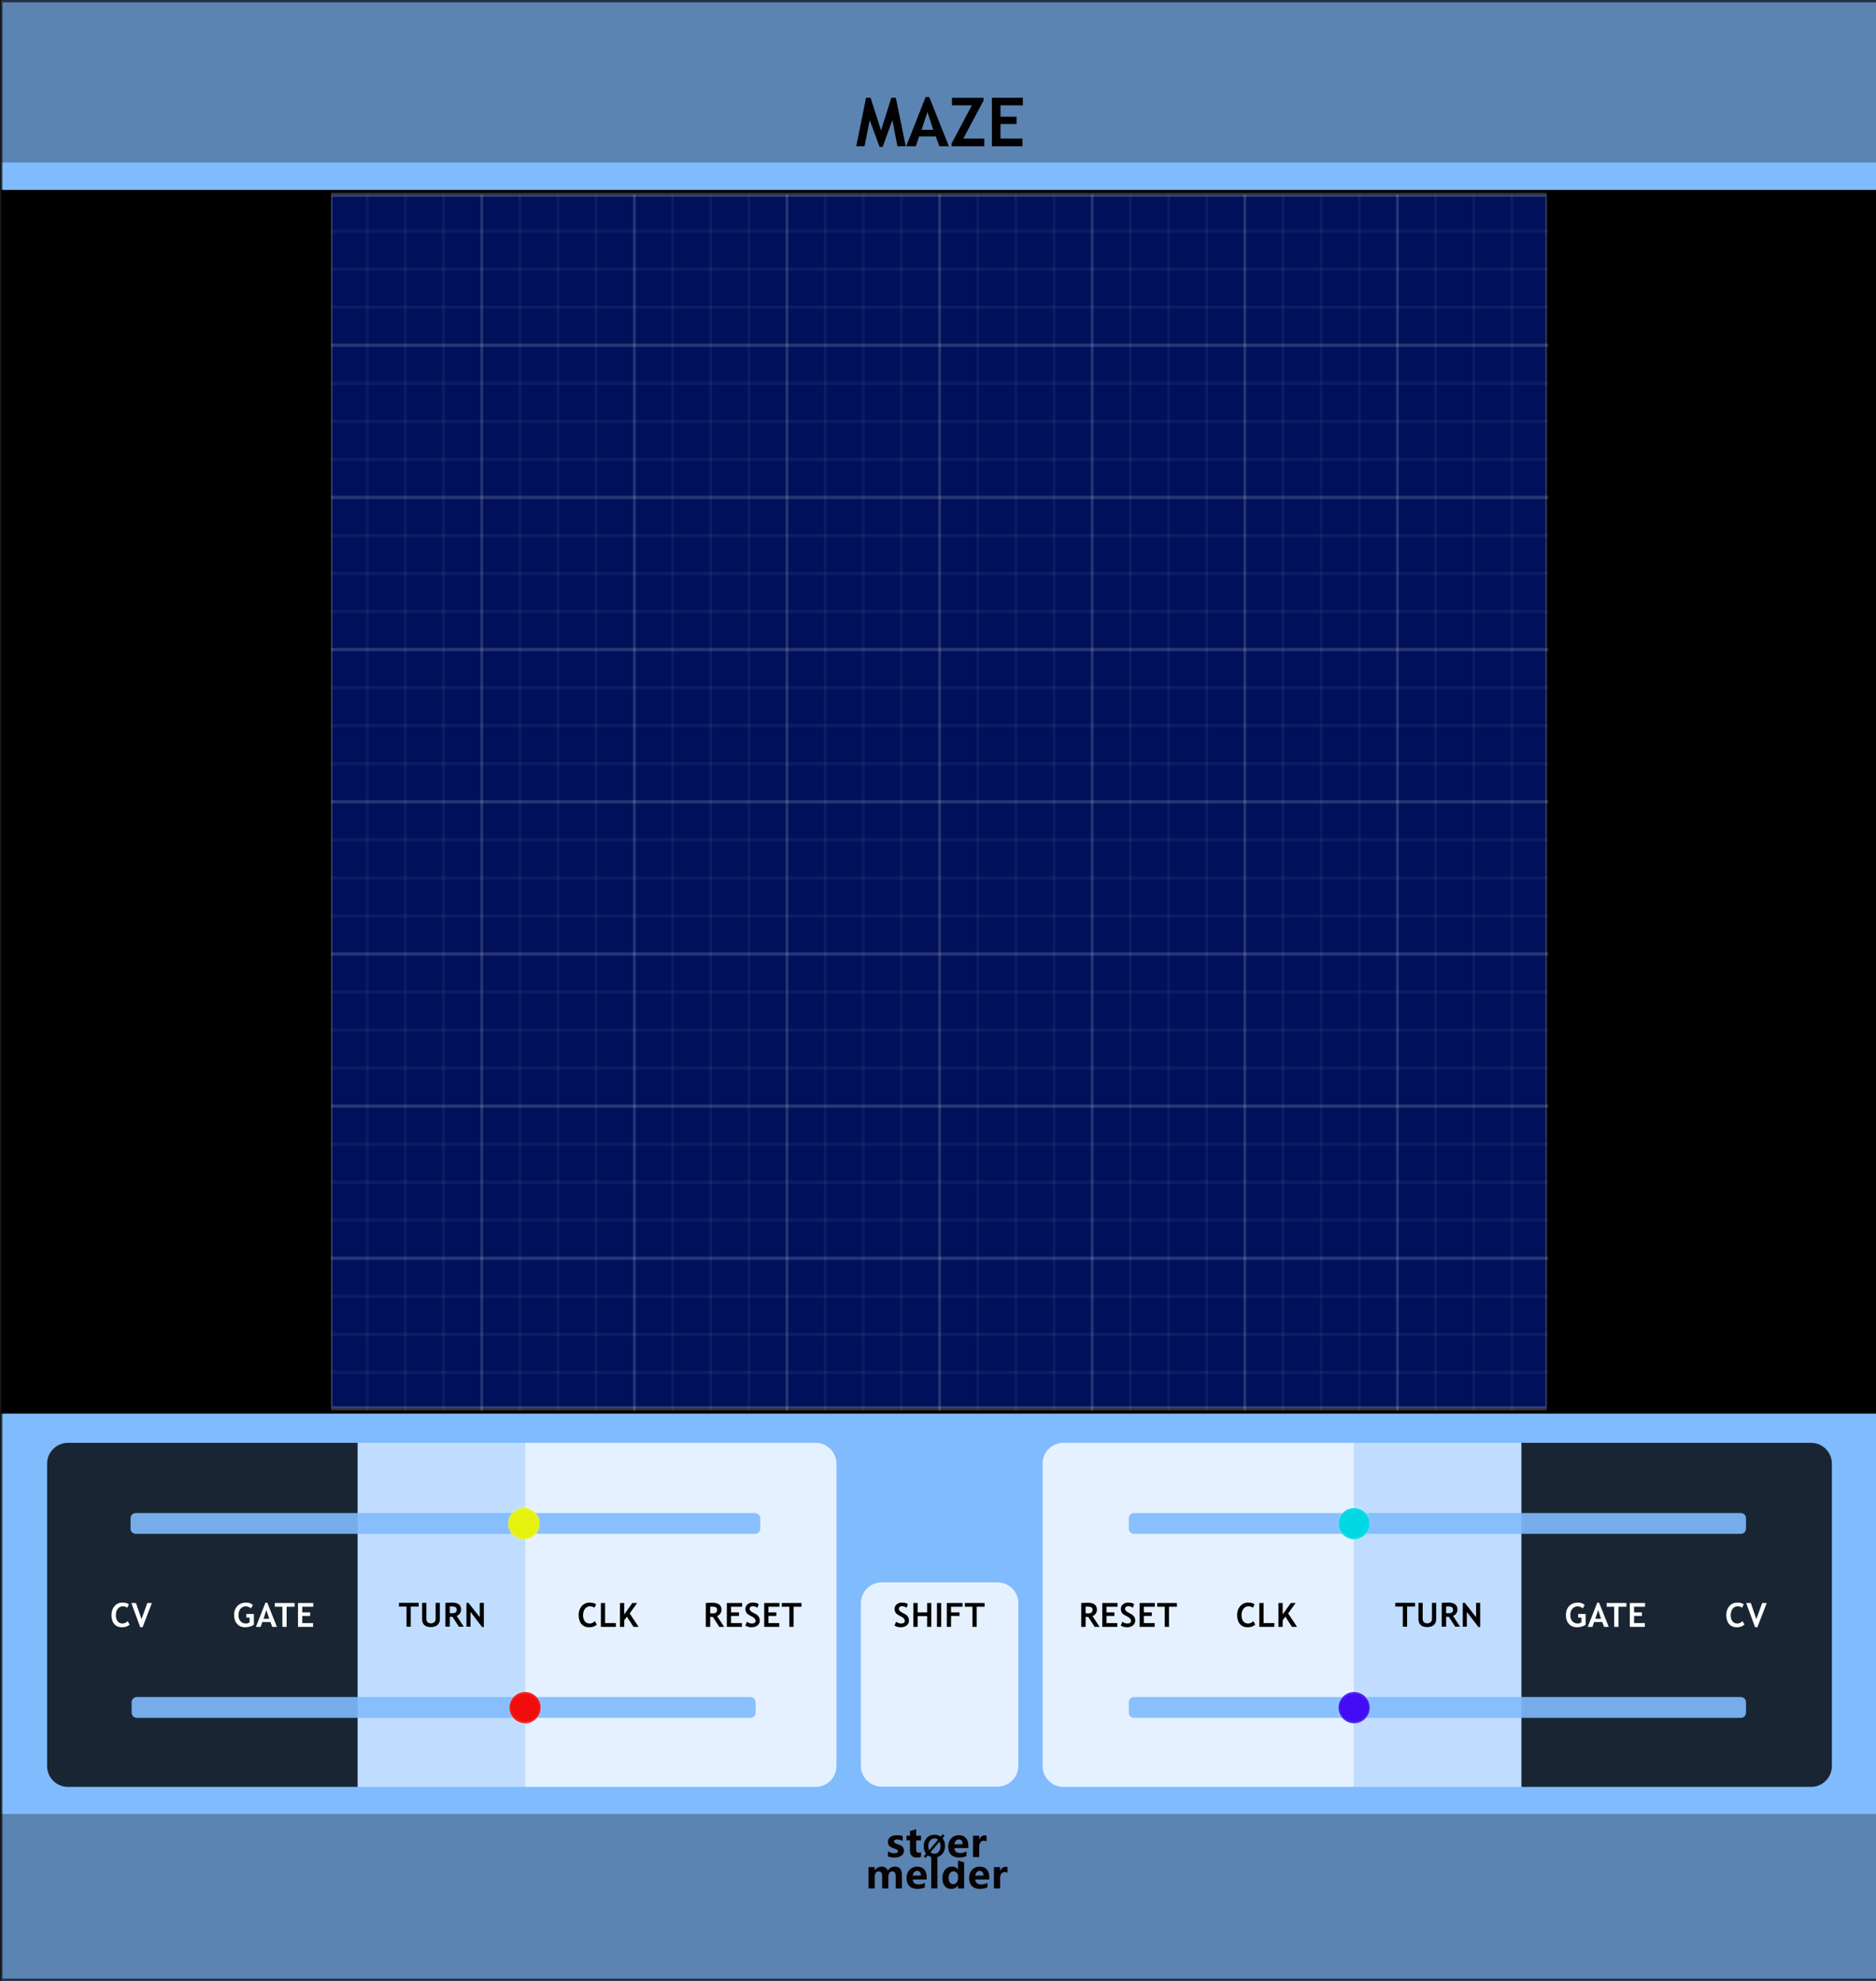 <?xml version="1.0" encoding="UTF-8" standalone="no"?>
<!DOCTYPE svg PUBLIC "-//W3C//DTD SVG 1.1//EN" "http://www.w3.org/Graphics/SVG/1.1/DTD/svg11.dtd">
<svg width="100%" height="100%" viewBox="0 0 360 380" version="1.1" xmlns="http://www.w3.org/2000/svg" xmlns:xlink="http://www.w3.org/1999/xlink" xml:space="preserve" xmlns:serif="http://www.serif.com/" style="fill-rule:evenodd;clip-rule:evenodd;stroke-linecap:round;stroke-linejoin:round;stroke-miterlimit:1.5;">
    <rect x="0" y="0" width="360" height="380" fill="#333333" stroke="none"/>
    <g id="panel" transform="matrix(0.835,0,0,1.043,-713.837,250.623)">
        <g transform="matrix(7.188,0,0,0.959,855.18,-240.235)">
            <rect x="0" y="0" width="60" height="380" style="fill:rgb(128,187,254);"/>
        </g>
        <g transform="matrix(1.198,0,0,0.959,1034.75,-213.396)">
            <g transform="matrix(13,0,0,13,14,0)">
                <path d="M0.74,0L0.617,0L0.543,-0.385L0.399,0.01L0.354,0.01L0.209,-0.385L0.132,0L0.01,0L0.154,-0.715L0.221,-0.715L0.376,-0.233L0.527,-0.715L0.594,-0.715L0.74,0Z" style="fill-rule:nonzero;"/>
            </g>
            <g transform="matrix(13,0,0,13,23.686,0)">
                <path d="M0.491,0L0.438,-0.145L0.193,-0.145L0.144,0L0.002,0L0.288,-0.725L0.343,-0.725L0.631,0L0.491,0ZM0.315,-0.506L0.229,-0.242L0.401,-0.242L0.315,-0.506Z" style="fill-rule:nonzero;"/>
            </g>
            <g transform="matrix(13,0,0,13,31.919,0)">
                <path d="M0.039,0L0.039,-0.041L0.337,-0.603L0.044,-0.603L0.044,-0.715L0.51,-0.715L0.51,-0.674L0.211,-0.113L0.521,-0.113L0.521,0L0.039,0Z" style="fill-rule:nonzero;"/>
            </g>
            <g transform="matrix(13,0,0,13,39.2,0)">
                <path d="M0.2,-0.603L0.2,-0.435L0.437,-0.435L0.437,-0.327L0.2,-0.327L0.2,-0.113L0.524,-0.113L0.524,0L0.073,0L0.073,-0.715L0.53,-0.715L0.53,-0.603L0.2,-0.603Z" style="fill-rule:nonzero;"/>
            </g>
        </g>
        <g transform="matrix(0.84,0,0,0.84,238.786,16.211)">
            <g transform="matrix(1.198,0,0,0.959,893.633,-224.914)">
                <g transform="matrix(9,0,0,9,64.006,347.267)">
                    <path d="M0.919,0L0.762,0L0.762,-0.308C0.762,-0.391 0.732,-0.432 0.671,-0.432C0.643,-0.432 0.62,-0.42 0.602,-0.395C0.583,-0.369 0.574,-0.339 0.574,-0.303L0.574,0L0.417,0L0.417,-0.312C0.417,-0.392 0.387,-0.432 0.327,-0.432C0.298,-0.432 0.274,-0.42 0.256,-0.396C0.238,-0.372 0.229,-0.341 0.229,-0.301L0.229,0L0.072,0L0.072,-0.54L0.229,-0.54L0.229,-0.456L0.231,-0.456C0.25,-0.486 0.275,-0.51 0.307,-0.528C0.338,-0.545 0.371,-0.553 0.405,-0.553C0.481,-0.553 0.533,-0.519 0.561,-0.451C0.603,-0.519 0.663,-0.553 0.743,-0.553C0.86,-0.553 0.919,-0.481 0.919,-0.335L0.919,0Z" style="fill:rgb(10,1,1);fill-rule:nonzero;"/>
                </g>
                <g transform="matrix(9,0,0,9,72.978,347.267)">
                    <path d="M0.551,-0.226L0.196,-0.226C0.201,-0.142 0.252,-0.1 0.347,-0.1C0.407,-0.1 0.459,-0.115 0.505,-0.144L0.505,-0.028C0.456,-0.001 0.391,0.013 0.312,0.013C0.226,0.013 0.159,-0.011 0.111,-0.06C0.063,-0.108 0.04,-0.176 0.04,-0.262C0.04,-0.348 0.065,-0.419 0.116,-0.472C0.167,-0.526 0.23,-0.553 0.307,-0.553C0.384,-0.553 0.443,-0.53 0.487,-0.484C0.53,-0.437 0.551,-0.374 0.551,-0.292L0.551,-0.226ZM0.404,-0.324C0.404,-0.405 0.372,-0.445 0.306,-0.445C0.279,-0.445 0.255,-0.434 0.234,-0.412C0.214,-0.39 0.201,-0.361 0.195,-0.324L0.404,-0.324Z" style="fill:rgb(10,1,1);fill-rule:nonzero;"/>
                </g>
                <g transform="matrix(9,0,0,9,78.351,347.267)">
                    <rect x="0.069" y="-0.799" width="0.157" height="0.799" style="fill:rgb(10,1,1);fill-rule:nonzero;"/>
                </g>
                <g transform="matrix(9,0,0,9,81.149,347.267)">
                    <path d="M0.593,0L0.436,0L0.436,-0.076L0.433,-0.076C0.395,-0.017 0.339,0.013 0.264,0.013C0.195,0.013 0.141,-0.011 0.1,-0.06C0.06,-0.108 0.04,-0.174 0.04,-0.258C0.04,-0.346 0.062,-0.418 0.108,-0.472C0.153,-0.526 0.212,-0.553 0.286,-0.553C0.356,-0.553 0.405,-0.528 0.433,-0.477L0.436,-0.477L0.438,-0.707L0.593,-0.658L0.593,0ZM0.438,-0.306C0.438,-0.342 0.427,-0.372 0.405,-0.396C0.383,-0.42 0.356,-0.432 0.323,-0.432C0.284,-0.432 0.254,-0.417 0.232,-0.386C0.21,-0.356 0.199,-0.315 0.199,-0.263C0.199,-0.213 0.21,-0.175 0.231,-0.148C0.252,-0.121 0.281,-0.108 0.318,-0.108C0.353,-0.108 0.382,-0.122 0.404,-0.15C0.427,-0.179 0.438,-0.215 0.438,-0.261L0.438,-0.306Z" style="fill:rgb(10,1,1);fill-rule:nonzero;"/>
                </g>
                <g transform="matrix(9,0,0,9,87.265,347.267)">
                    <path d="M0.551,-0.226L0.196,-0.226C0.201,-0.142 0.252,-0.1 0.347,-0.1C0.407,-0.1 0.459,-0.115 0.505,-0.144L0.505,-0.028C0.456,-0.001 0.391,0.013 0.312,0.013C0.226,0.013 0.159,-0.011 0.111,-0.06C0.063,-0.108 0.04,-0.176 0.04,-0.262C0.04,-0.348 0.065,-0.419 0.116,-0.472C0.167,-0.526 0.23,-0.553 0.307,-0.553C0.384,-0.553 0.443,-0.53 0.487,-0.484C0.53,-0.437 0.551,-0.374 0.551,-0.292L0.551,-0.226ZM0.404,-0.324C0.404,-0.405 0.372,-0.445 0.306,-0.445C0.279,-0.445 0.255,-0.434 0.234,-0.412C0.214,-0.39 0.201,-0.361 0.195,-0.324L0.404,-0.324Z" style="fill:rgb(10,1,1);fill-rule:nonzero;"/>
                </g>
                <g transform="matrix(9,0,0,9,92.639,347.267)">
                    <path d="M0.416,-0.397C0.397,-0.408 0.374,-0.414 0.346,-0.414C0.31,-0.414 0.282,-0.4 0.261,-0.373C0.24,-0.345 0.229,-0.308 0.229,-0.26L0.229,0L0.072,0L0.072,-0.54L0.229,-0.54L0.229,-0.438L0.231,-0.438C0.257,-0.512 0.305,-0.549 0.374,-0.549C0.392,-0.549 0.406,-0.547 0.416,-0.543L0.416,-0.397Z" style="fill:rgb(10,1,1);fill-rule:nonzero;"/>
                </g>
            </g>
            <g transform="matrix(1.198,0,0,0.959,893.495,-231.786)">
                <g transform="matrix(9,0,0,9,68.666,347.267)">
                    <path d="M0.058,-0.145C0.112,-0.112 0.165,-0.096 0.216,-0.096C0.281,-0.096 0.314,-0.113 0.314,-0.148C0.314,-0.173 0.287,-0.193 0.233,-0.21C0.166,-0.231 0.12,-0.254 0.095,-0.28C0.07,-0.305 0.058,-0.34 0.058,-0.383C0.058,-0.436 0.079,-0.478 0.122,-0.508C0.165,-0.538 0.221,-0.553 0.291,-0.553C0.34,-0.553 0.388,-0.546 0.434,-0.531L0.434,-0.407C0.392,-0.432 0.346,-0.444 0.295,-0.444C0.27,-0.444 0.25,-0.44 0.235,-0.431C0.22,-0.422 0.212,-0.41 0.212,-0.396C0.212,-0.371 0.235,-0.351 0.28,-0.335C0.329,-0.319 0.366,-0.304 0.39,-0.291C0.415,-0.278 0.434,-0.26 0.447,-0.238C0.459,-0.216 0.466,-0.191 0.466,-0.163C0.466,-0.107 0.444,-0.064 0.399,-0.033C0.354,-0.002 0.295,0.013 0.22,0.013C0.162,0.013 0.107,0.004 0.058,-0.015L0.058,-0.145Z" style="fill:rgb(10,1,1);fill-rule:nonzero;"/>
                </g>
                <g transform="matrix(9,0,0,9,73.244,347.267)">
                    <path d="M0.39,-0.006C0.366,0.007 0.33,0.013 0.282,0.013C0.167,0.013 0.11,-0.047 0.11,-0.167L0.11,-0.422L0.021,-0.422L0.021,-0.54L0.11,-0.54L0.11,-0.659L0.267,-0.704L0.267,-0.54L0.39,-0.54L0.39,-0.422L0.267,-0.422L0.267,-0.195C0.267,-0.137 0.289,-0.108 0.335,-0.108C0.353,-0.108 0.371,-0.114 0.39,-0.124L0.39,-0.006Z" style="fill:rgb(10,1,1);fill-rule:nonzero;"/>
                </g>
                <g transform="matrix(6.6,0,0,6.6,77.105,347.267)">
                    <path d="M0.106,0.032L0.043,-0.021L0.122,-0.115C0.067,-0.183 0.04,-0.268 0.04,-0.368C0.04,-0.487 0.075,-0.584 0.144,-0.658C0.213,-0.732 0.305,-0.769 0.418,-0.769C0.5,-0.769 0.571,-0.748 0.63,-0.706L0.698,-0.785L0.761,-0.733L0.689,-0.65C0.748,-0.581 0.778,-0.493 0.778,-0.384C0.778,-0.266 0.743,-0.17 0.674,-0.097C0.605,-0.023 0.516,0.013 0.406,0.013C0.32,0.013 0.246,-0.011 0.182,-0.059L0.106,0.032ZM0.54,-0.6C0.506,-0.628 0.463,-0.642 0.413,-0.642C0.349,-0.642 0.297,-0.617 0.258,-0.569C0.218,-0.52 0.199,-0.455 0.199,-0.375C0.199,-0.319 0.208,-0.273 0.227,-0.234L0.54,-0.6ZM0.275,-0.165C0.311,-0.131 0.356,-0.114 0.409,-0.114C0.473,-0.114 0.524,-0.137 0.563,-0.184C0.601,-0.231 0.62,-0.294 0.62,-0.374C0.62,-0.435 0.61,-0.488 0.588,-0.533L0.275,-0.165Z" style="fill-rule:nonzero;"/>
                </g>
                <g transform="matrix(9,0,0,9,82.605,347.267)">
                    <path d="M0.551,-0.226L0.196,-0.226C0.201,-0.142 0.252,-0.1 0.347,-0.1C0.407,-0.1 0.459,-0.115 0.505,-0.144L0.505,-0.028C0.456,-0.001 0.391,0.013 0.312,0.013C0.226,0.013 0.159,-0.011 0.111,-0.06C0.063,-0.108 0.04,-0.176 0.04,-0.262C0.04,-0.348 0.065,-0.419 0.116,-0.472C0.167,-0.526 0.23,-0.553 0.307,-0.553C0.384,-0.553 0.443,-0.53 0.487,-0.484C0.53,-0.437 0.551,-0.374 0.551,-0.292L0.551,-0.226ZM0.404,-0.324C0.404,-0.405 0.372,-0.445 0.306,-0.445C0.279,-0.445 0.255,-0.434 0.234,-0.412C0.214,-0.39 0.201,-0.361 0.195,-0.324L0.404,-0.324Z" style="fill:rgb(10,1,1);fill-rule:nonzero;"/>
                </g>
                <g transform="matrix(9,0,0,9,87.979,347.267)">
                    <path d="M0.416,-0.397C0.397,-0.408 0.374,-0.414 0.346,-0.414C0.31,-0.414 0.282,-0.4 0.261,-0.373C0.24,-0.345 0.229,-0.308 0.229,-0.26L0.229,0L0.072,0L0.072,-0.54L0.229,-0.54L0.229,-0.438L0.231,-0.438C0.257,-0.512 0.305,-0.549 0.374,-0.549C0.392,-0.549 0.406,-0.547 0.416,-0.543L0.416,-0.397Z" style="fill:rgb(10,1,1);fill-rule:nonzero;"/>
                </g>
            </g>
        </g>
        <g transform="matrix(2.55,0,0,1.818,931.779,-538.329)">
            <rect x="-30.034" y="347.456" width="169.102" height="16.91" style="fill:rgb(4,4,4);fill-opacity:0.3;"/>
        </g>
        <g transform="matrix(2.55,0,0,1.763,931.779,-852.772)">
            <rect x="-30.034" y="347.456" width="169.102" height="16.91" style="fill:rgb(4,4,4);fill-opacity:0.3;"/>
        </g>
        <g transform="matrix(19.256,0,0,25.566,135.232,-292.473)">
            <rect x="37.388" y="2.043" width="22.397" height="14.247" style="fill:none;stroke:black;stroke-opacity:0.6;stroke-width:0.03px;"/>
        </g>
        <g transform="matrix(1.049,0,0,2.363,1199.17,-109.433)">
            <path d="M73.138,58.546C73.138,57.651 71.091,56.924 68.571,56.924L5.107,56.924L5.107,83.704L68.571,83.704C71.091,83.704 73.138,82.977 73.138,82.081L73.138,58.546Z" style="fill-opacity:0.8;"/>
        </g>
        <g transform="matrix(1.049,0,0,2.363,860.363,-109.433)">
            <path d="M73.138,56.924L9.673,56.924C7.153,56.924 5.107,57.651 5.107,58.546L5.107,82.081C5.107,82.977 7.153,83.704 9.673,83.704L73.138,83.704L73.138,56.924Z" style="fill-opacity:0.8;"/>
        </g>
        <g transform="matrix(1.052,0,0,2.363,1089.13,-109.433)">
            <path d="M73.138,56.924L9.661,56.924C7.148,56.924 5.107,57.651 5.107,58.546L5.107,82.081C5.107,82.977 7.148,83.704 9.661,83.704L73.138,83.704L73.138,56.924Z" style="fill:white;fill-opacity:0.8;"/>
        </g>
        <g transform="matrix(1.052,0,0,2.363,970.184,-109.433)">
            <path d="M73.138,58.546C73.138,57.651 71.097,56.924 68.583,56.924L5.107,56.924L5.107,83.704L68.583,83.704C71.097,83.704 73.138,82.977 73.138,82.081L73.138,58.546Z" style="fill:white;fill-opacity:0.8;"/>
        </g>
        <g transform="matrix(0.565,0,0,2.363,1163.2,-109.433)">
            <rect x="5.107" y="56.924" width="68.031" height="26.78" style="fill:white;fill-opacity:0.5;"/>
        </g>
        <g transform="matrix(0.565,0,0,2.363,934.225,-109.433)">
            <rect x="5.107" y="56.924" width="68.031" height="26.78" style="fill:white;fill-opacity:0.5;"/>
        </g>
        <g transform="matrix(0.532,0,0,1.403,1050.02,-29.124)">
            <path d="M73.138,59.656C73.138,58.148 69.099,56.924 64.125,56.924L14.12,56.924C9.145,56.924 5.107,58.148 5.107,59.656L5.107,80.972C5.107,82.48 9.145,83.704 14.12,83.704L64.125,83.704C69.099,83.704 73.138,82.48 73.138,80.972L73.138,59.656Z" style="fill:white;fill-opacity:0.8;"/>
        </g>
        <g transform="matrix(2.107,0,-1.72329e-18,1.091,827.135,-262.985)">
            <rect x="13.307" y="52.812" width="204.647" height="206.298"/>
        </g>
        <g transform="matrix(1.433,0,0,1.433,-463.759,85.942)">
            <g transform="matrix(2.863,0,0,5.816,958.78,-533.727)">
                <rect x="5.107" y="56.924" width="68.031" height="26.78" style="fill:rgb(0,16,90);stroke:white;stroke-opacity:0.2;stroke-width:0.09px;stroke-linecap:butt;stroke-miterlimit:1.414;"/>
            </g>
            <g transform="matrix(0.672,0,0,0.645,864.26,-233.077)">
                <path d="M162.555,167.946L452.499,167.946" style="fill:none;stroke:white;stroke-opacity:0.15;stroke-width:0.67px;stroke-linecap:butt;"/>
            </g>
            <g transform="matrix(0.672,0,0,0.645,864.26,-237.96)">
                <path d="M162.555,167.946L452.499,167.946" style="fill:none;stroke:white;stroke-opacity:0.05;stroke-width:0.67px;stroke-linecap:butt;"/>
            </g>
            <g transform="matrix(0.672,0,0,0.645,864.26,-247.725)">
                <path d="M162.555,167.946L452.499,167.946" style="fill:none;stroke:white;stroke-opacity:0.05;stroke-width:0.67px;stroke-linecap:butt;"/>
            </g>
            <g transform="matrix(0.672,0,0,0.645,864.26,-257.491)">
                <path d="M162.555,167.946L452.499,167.946" style="fill:none;stroke:white;stroke-opacity:0.05;stroke-width:0.67px;stroke-linecap:butt;"/>
            </g>
            <g transform="matrix(0.672,0,0,0.645,864.26,-267.256)">
                <path d="M162.555,167.946L452.499,167.946" style="fill:none;stroke:white;stroke-opacity:0.05;stroke-width:0.67px;stroke-linecap:butt;"/>
            </g>
            <g transform="matrix(0.672,0,0,0.645,864.26,-277.022)">
                <path d="M162.555,167.946L452.499,167.946" style="fill:none;stroke:white;stroke-opacity:0.05;stroke-width:0.67px;stroke-linecap:butt;"/>
            </g>
            <g transform="matrix(0.672,0,0,0.645,864.26,-286.787)">
                <path d="M162.555,167.946L452.499,167.946" style="fill:none;stroke:white;stroke-opacity:0.05;stroke-width:0.67px;stroke-linecap:butt;"/>
            </g>
            <g transform="matrix(0.672,0,0,0.645,864.26,-296.553)">
                <path d="M162.555,167.946L452.499,167.946" style="fill:none;stroke:white;stroke-opacity:0.05;stroke-width:0.67px;stroke-linecap:butt;"/>
            </g>
            <g transform="matrix(0.672,0,0,0.645,864.26,-306.318)">
                <path d="M162.555,167.946L452.499,167.946" style="fill:none;stroke:white;stroke-opacity:0.05;stroke-width:0.67px;stroke-linecap:butt;"/>
            </g>
            <g transform="matrix(0.672,0,0,0.645,864.26,-228.194)">
                <path d="M162.555,167.946L452.499,167.946" style="fill:none;stroke:white;stroke-opacity:0.05;stroke-width:0.67px;stroke-linecap:butt;"/>
            </g>
            <g transform="matrix(0.672,0,0,0.645,864.26,-218.429)">
                <path d="M162.555,167.946L452.499,167.946" style="fill:none;stroke:white;stroke-opacity:0.05;stroke-width:0.67px;stroke-linecap:butt;"/>
            </g>
            <g transform="matrix(0.672,0,0,0.645,864.26,-208.664)">
                <path d="M162.555,167.946L452.499,167.946" style="fill:none;stroke:white;stroke-opacity:0.05;stroke-width:0.67px;stroke-linecap:butt;"/>
            </g>
            <g transform="matrix(0.672,0,0,0.645,864.26,-198.898)">
                <path d="M162.555,167.946L452.499,167.946" style="fill:none;stroke:white;stroke-opacity:0.05;stroke-width:0.67px;stroke-linecap:butt;"/>
            </g>
            <g transform="matrix(0.672,0,0,0.645,864.26,-189.133)">
                <path d="M162.555,167.946L452.499,167.946" style="fill:none;stroke:white;stroke-opacity:0.05;stroke-width:0.67px;stroke-linecap:butt;"/>
            </g>
            <g transform="matrix(0.672,0,0,0.645,864.26,-179.367)">
                <path d="M162.555,167.946L452.499,167.946" style="fill:none;stroke:white;stroke-opacity:0.05;stroke-width:0.67px;stroke-linecap:butt;"/>
            </g>
            <g transform="matrix(0.672,0,0,0.645,864.26,-169.602)">
                <path d="M162.555,167.946L452.499,167.946" style="fill:none;stroke:white;stroke-opacity:0.05;stroke-width:0.67px;stroke-linecap:butt;"/>
            </g>
            <g transform="matrix(0.672,0,0,0.645,864.26,-159.836)">
                <path d="M162.555,167.946L452.499,167.946" style="fill:none;stroke:white;stroke-opacity:0.05;stroke-width:0.67px;stroke-linecap:butt;"/>
            </g>
            <g transform="matrix(0.672,0,0,0.645,864.26,-213.546)">
                <path d="M162.555,167.946L452.499,167.946" style="fill:none;stroke:white;stroke-opacity:0.15;stroke-width:0.67px;stroke-linecap:butt;"/>
            </g>
            <g transform="matrix(0.672,0,0,0.645,864.26,-194.015)">
                <path d="M162.555,167.946L452.499,167.946" style="fill:none;stroke:white;stroke-opacity:0.15;stroke-width:0.67px;stroke-linecap:butt;"/>
            </g>
            <g transform="matrix(0.672,0,0,0.645,864.26,-203.781)">
                <path d="M162.555,167.946L452.499,167.946" style="fill:none;stroke:white;stroke-opacity:0.05;stroke-width:0.67px;stroke-linecap:butt;"/>
            </g>
            <g transform="matrix(0.672,0,0,0.645,864.26,-223.312)">
                <path d="M162.555,167.946L452.499,167.946" style="fill:none;stroke:white;stroke-opacity:0.05;stroke-width:0.67px;stroke-linecap:butt;"/>
            </g>
            <g transform="matrix(0.672,0,0,0.645,864.26,-242.843)">
                <path d="M162.555,167.946L452.499,167.946" style="fill:none;stroke:white;stroke-opacity:0.05;stroke-width:0.67px;stroke-linecap:butt;"/>
            </g>
            <g transform="matrix(0.672,0,0,0.645,864.26,-262.374)">
                <path d="M162.555,167.946L452.499,167.946" style="fill:none;stroke:white;stroke-opacity:0.05;stroke-width:0.67px;stroke-linecap:butt;"/>
            </g>
            <g transform="matrix(0.672,0,0,0.645,864.26,-281.904)">
                <path d="M162.555,167.946L452.499,167.946" style="fill:none;stroke:white;stroke-opacity:0.05;stroke-width:0.67px;stroke-linecap:butt;"/>
            </g>
            <g transform="matrix(0.672,0,0,0.645,864.26,-301.435)">
                <path d="M162.555,167.946L452.499,167.946" style="fill:none;stroke:white;stroke-opacity:0.05;stroke-width:0.67px;stroke-linecap:butt;"/>
            </g>
            <g transform="matrix(0.672,0,0,0.645,864.26,-164.719)">
                <path d="M162.555,167.946L452.499,167.946" style="fill:none;stroke:white;stroke-opacity:0.05;stroke-width:0.67px;stroke-linecap:butt;"/>
            </g>
            <g transform="matrix(0.672,0,0,0.645,864.26,-184.25)">
                <path d="M162.555,167.946L452.499,167.946" style="fill:none;stroke:white;stroke-opacity:0.05;stroke-width:0.67px;stroke-linecap:butt;"/>
            </g>
            <g transform="matrix(0.672,0,0,0.645,864.26,-174.485)">
                <path d="M162.555,167.946L452.499,167.946" style="fill:none;stroke:white;stroke-opacity:0.15;stroke-width:0.67px;stroke-linecap:butt;"/>
            </g>
            <g transform="matrix(0.672,0,0,0.645,864.26,-252.608)">
                <path d="M162.555,167.946L452.499,167.946" style="fill:none;stroke:white;stroke-opacity:0.15;stroke-width:0.67px;stroke-linecap:butt;"/>
            </g>
            <g transform="matrix(0.672,0,0,0.645,864.26,-272.139)">
                <path d="M162.555,167.946L452.499,167.946" style="fill:none;stroke:white;stroke-opacity:0.15;stroke-width:0.67px;stroke-linecap:butt;"/>
            </g>
            <g transform="matrix(0.672,0,0,0.645,864.26,-291.67)">
                <path d="M162.555,167.946L452.499,167.946" style="fill:none;stroke:white;stroke-opacity:0.15;stroke-width:0.67px;stroke-linecap:butt;"/>
            </g>
            <g transform="matrix(0.672,0,0,0.645,867.04,-293.867)">
                <path d="M294.25,141.591L294.25,383.101" style="fill:none;stroke:white;stroke-opacity:0.05;stroke-width:0.67px;stroke-linecap:butt;"/>
            </g>
            <g transform="matrix(0.672,0,0,0.645,879.278,-293.867)">
                <path d="M294.25,141.591L294.25,383.101" style="fill:none;stroke:white;stroke-opacity:0.05;stroke-width:0.67px;stroke-linecap:butt;"/>
            </g>
            <g transform="matrix(0.672,0,0,0.645,903.754,-293.867)">
                <path d="M294.25,141.591L294.25,383.101" style="fill:none;stroke:white;stroke-opacity:0.05;stroke-width:0.67px;stroke-linecap:butt;"/>
            </g>
            <g transform="matrix(0.672,0,0,0.645,928.229,-293.867)">
                <path d="M294.25,141.591L294.25,383.101" style="fill:none;stroke:white;stroke-opacity:0.05;stroke-width:0.67px;stroke-linecap:butt;"/>
            </g>
            <g transform="matrix(0.672,0,0,0.645,952.705,-293.867)">
                <path d="M294.25,141.591L294.25,383.101" style="fill:none;stroke:white;stroke-opacity:0.05;stroke-width:0.67px;stroke-linecap:butt;"/>
            </g>
            <g transform="matrix(0.672,0,0,0.645,854.802,-293.867)">
                <path d="M294.25,141.591L294.25,383.101" style="fill:none;stroke:white;stroke-opacity:0.05;stroke-width:0.67px;stroke-linecap:butt;"/>
            </g>
            <g transform="matrix(0.672,0,0,0.645,830.326,-293.867)">
                <path d="M294.25,141.591L294.25,383.101" style="fill:none;stroke:white;stroke-opacity:0.05;stroke-width:0.67px;stroke-linecap:butt;"/>
            </g>
            <g transform="matrix(0.672,0,0,0.645,805.85,-293.867)">
                <path d="M294.25,141.591L294.25,383.101" style="fill:none;stroke:white;stroke-opacity:0.05;stroke-width:0.67px;stroke-linecap:butt;"/>
            </g>
            <g transform="matrix(0.672,0,0,0.645,781.374,-293.867)">
                <path d="M294.25,141.591L294.25,383.101" style="fill:none;stroke:white;stroke-opacity:0.05;stroke-width:0.67px;stroke-linecap:butt;"/>
            </g>
            <g transform="matrix(0.672,0,0,0.645,891.516,-293.867)">
                <path d="M294.25,141.591L294.25,383.101" style="fill:none;stroke:white;stroke-opacity:0.05;stroke-width:0.67px;stroke-linecap:butt;"/>
            </g>
            <g transform="matrix(0.672,0,0,0.645,915.992,-293.867)">
                <path d="M294.25,141.591L294.25,383.101" style="fill:none;stroke:white;stroke-opacity:0.05;stroke-width:0.67px;stroke-linecap:butt;"/>
            </g>
            <g transform="matrix(0.672,0,0,0.645,940.467,-293.863)">
                <path d="M294.25,141.591L294.25,383.101" style="fill:none;stroke:white;stroke-opacity:0.05;stroke-width:0.67px;stroke-linecap:butt;"/>
            </g>
            <g transform="matrix(0.672,0,0,0.645,793.612,-293.863)">
                <path d="M294.25,141.591L294.25,383.101" style="fill:none;stroke:white;stroke-opacity:0.05;stroke-width:0.67px;stroke-linecap:butt;"/>
            </g>
            <g transform="matrix(0.672,0,0,0.645,842.564,-293.867)">
                <path d="M294.25,141.591L294.25,383.101" style="fill:none;stroke:white;stroke-opacity:0.05;stroke-width:0.67px;stroke-linecap:butt;"/>
            </g>
            <g transform="matrix(0.672,0,0,0.645,818.088,-293.867)">
                <path d="M294.25,141.591L294.25,383.101" style="fill:none;stroke:white;stroke-opacity:0.05;stroke-width:0.67px;stroke-linecap:butt;"/>
            </g>
            <g transform="matrix(0.672,0,0,0.645,873.159,-293.867)">
                <path d="M294.25,141.591L294.25,383.101" style="fill:none;stroke:white;stroke-opacity:0.15;stroke-width:0.67px;stroke-linecap:butt;"/>
            </g>
            <g transform="matrix(0.672,0,0,0.645,885.397,-293.867)">
                <path d="M294.25,141.591L294.25,383.101" style="fill:none;stroke:white;stroke-opacity:0.05;stroke-width:0.67px;stroke-linecap:butt;"/>
            </g>
            <g transform="matrix(0.672,0,0,0.645,909.873,-293.867)">
                <path d="M294.25,141.591L294.25,383.101" style="fill:none;stroke:white;stroke-opacity:0.05;stroke-width:0.67px;stroke-linecap:butt;"/>
            </g>
            <g transform="matrix(0.672,0,0,0.645,934.348,-293.867)">
                <path d="M294.25,141.591L294.25,383.101" style="fill:none;stroke:white;stroke-opacity:0.05;stroke-width:0.67px;stroke-linecap:butt;"/>
            </g>
            <g transform="matrix(0.672,0,0,0.645,958.824,-293.867)">
                <path d="M294.25,141.591L294.25,383.101" style="fill:none;stroke:white;stroke-opacity:0.05;stroke-width:0.67px;stroke-linecap:butt;"/>
            </g>
            <g transform="matrix(0.672,0,0,0.645,964.943,-293.867)">
                <path d="M294.25,141.591L294.25,383.101" style="fill:none;stroke:white;stroke-opacity:0.05;stroke-width:0.67px;stroke-linecap:butt;"/>
            </g>
            <g transform="matrix(0.672,0,0,0.645,860.921,-293.867)">
                <path d="M294.25,141.591L294.25,383.101" style="fill:none;stroke:white;stroke-opacity:0.05;stroke-width:0.67px;stroke-linecap:butt;"/>
            </g>
            <g transform="matrix(0.672,0,0,0.645,836.445,-293.867)">
                <path d="M294.25,141.591L294.25,383.101" style="fill:none;stroke:white;stroke-opacity:0.05;stroke-width:0.67px;stroke-linecap:butt;"/>
            </g>
            <g transform="matrix(0.672,0,0,0.645,811.969,-293.867)">
                <path d="M294.25,141.591L294.25,383.101" style="fill:none;stroke:white;stroke-opacity:0.05;stroke-width:0.67px;stroke-linecap:butt;"/>
            </g>
            <g transform="matrix(0.672,0,0,0.645,787.493,-293.867)">
                <path d="M294.25,141.591L294.25,383.101" style="fill:none;stroke:white;stroke-opacity:0.05;stroke-width:0.67px;stroke-linecap:butt;"/>
            </g>
            <g transform="matrix(0.672,0,0,0.645,897.635,-293.867)">
                <path d="M294.25,141.591L294.25,383.101" style="fill:none;stroke:white;stroke-opacity:0.15;stroke-width:0.67px;stroke-linecap:butt;"/>
            </g>
            <g transform="matrix(0.672,0,0,0.645,922.11,-293.867)">
                <path d="M294.25,141.591L294.25,383.101" style="fill:none;stroke:white;stroke-opacity:0.15;stroke-width:0.67px;stroke-linecap:butt;"/>
            </g>
            <g transform="matrix(0.672,0,0,0.645,946.586,-293.863)">
                <path d="M294.25,141.591L294.25,383.101" style="fill:none;stroke:white;stroke-opacity:0.15;stroke-width:0.67px;stroke-linecap:butt;"/>
            </g>
            <g transform="matrix(0.672,0,0,0.645,799.731,-293.863)">
                <path d="M294.25,141.591L294.25,383.101" style="fill:none;stroke:white;stroke-opacity:0.15;stroke-width:0.67px;stroke-linecap:butt;"/>
            </g>
            <g transform="matrix(0.672,0,0,0.645,848.683,-293.867)">
                <path d="M294.25,141.591L294.25,383.101" style="fill:none;stroke:white;stroke-opacity:0.15;stroke-width:0.67px;stroke-linecap:butt;"/>
            </g>
            <g transform="matrix(0.672,0,0,0.645,824.207,-293.867)">
                <path d="M294.25,141.591L294.25,383.101" style="fill:none;stroke:white;stroke-opacity:0.15;stroke-width:0.67px;stroke-linecap:butt;"/>
            </g>
        </g>
        <g transform="matrix(1.198,0,0,0.959,1096.73,9.161)">
            <g transform="matrix(6.4,0,0,6.4,35.205,51.892)">
                <path d="M0.563,-0.677L0.511,-0.572C0.483,-0.601 0.437,-0.615 0.375,-0.615C0.315,-0.615 0.266,-0.59 0.228,-0.54C0.19,-0.49 0.171,-0.427 0.171,-0.35C0.171,-0.274 0.189,-0.213 0.224,-0.168C0.259,-0.123 0.306,-0.101 0.365,-0.101C0.433,-0.101 0.485,-0.125 0.523,-0.173L0.583,-0.07C0.531,-0.015 0.455,0.012 0.355,0.012C0.255,0.012 0.177,-0.021 0.122,-0.086C0.067,-0.152 0.039,-0.242 0.039,-0.355C0.039,-0.461 0.07,-0.55 0.131,-0.621C0.192,-0.692 0.271,-0.728 0.367,-0.728C0.449,-0.728 0.514,-0.711 0.563,-0.677Z" style="fill-rule:nonzero;"/>
            </g>
            <g transform="matrix(6.4,0,0,6.4,39.249,51.892)">
                <path d="M0.073,0L0.073,-0.715L0.2,-0.715L0.2,-0.113L0.523,-0.113L0.523,0L0.073,0Z" style="fill-rule:nonzero;"/>
            </g>
            <g transform="matrix(6.4,0,0,6.4,42.915,51.892)">
                <path d="M0.479,0L0.28,-0.305L0.2,-0.196L0.2,0L0.073,0L0.073,-0.715L0.2,-0.715L0.2,-0.373L0.443,-0.715L0.588,-0.715L0.364,-0.403L0.631,0L0.479,0Z" style="fill-rule:nonzero;"/>
            </g>
        </g>
        <g transform="matrix(1.198,0,0,0.959,945.404,9.161)">
            <g transform="matrix(6.4,0,0,6.4,35.205,51.892)">
                <path d="M0.563,-0.677L0.511,-0.572C0.483,-0.601 0.437,-0.615 0.375,-0.615C0.315,-0.615 0.266,-0.59 0.228,-0.54C0.19,-0.49 0.171,-0.427 0.171,-0.35C0.171,-0.274 0.189,-0.213 0.224,-0.168C0.259,-0.123 0.306,-0.101 0.365,-0.101C0.433,-0.101 0.485,-0.125 0.523,-0.173L0.583,-0.07C0.531,-0.015 0.455,0.012 0.355,0.012C0.255,0.012 0.177,-0.021 0.122,-0.086C0.067,-0.152 0.039,-0.242 0.039,-0.355C0.039,-0.461 0.07,-0.55 0.131,-0.621C0.192,-0.692 0.271,-0.728 0.367,-0.728C0.449,-0.728 0.514,-0.711 0.563,-0.677Z" style="fill-rule:nonzero;"/>
            </g>
            <g transform="matrix(6.4,0,0,6.4,39.249,51.892)">
                <path d="M0.073,0L0.073,-0.715L0.2,-0.715L0.2,-0.113L0.523,-0.113L0.523,0L0.073,0Z" style="fill-rule:nonzero;"/>
            </g>
            <g transform="matrix(6.4,0,0,6.4,42.915,51.892)">
                <path d="M0.479,0L0.28,-0.305L0.2,-0.196L0.2,0L0.073,0L0.073,-0.715L0.2,-0.715L0.2,-0.373L0.443,-0.715L0.588,-0.715L0.364,-0.403L0.631,0L0.479,0Z" style="fill-rule:nonzero;"/>
            </g>
        </g>
        <g transform="matrix(1.198,0,0,0.959,1136.15,9.131)">
            <g transform="matrix(6.4,0,0,6.4,32.828,51.892)">
                <path d="M0.364,-0.603L0.364,0L0.237,0L0.237,-0.603L0.01,-0.603L0.01,-0.715L0.602,-0.715L0.602,-0.603L0.364,-0.603Z" style="fill-rule:nonzero;"/>
            </g>
            <g transform="matrix(6.4,0,0,6.4,36.872,51.892)">
                <path d="M0.073,-0.715L0.2,-0.715L0.2,-0.23C0.2,-0.192 0.212,-0.161 0.235,-0.137C0.259,-0.113 0.291,-0.101 0.332,-0.101C0.378,-0.101 0.414,-0.112 0.439,-0.136C0.465,-0.16 0.478,-0.192 0.478,-0.233L0.478,-0.715L0.604,-0.715L0.604,-0.223C0.604,-0.15 0.58,-0.092 0.531,-0.05C0.481,-0.009 0.415,0.012 0.333,0.012C0.25,0.012 0.186,-0.008 0.141,-0.049C0.096,-0.09 0.073,-0.148 0.073,-0.224L0.073,-0.715Z" style="fill-rule:nonzero;"/>
            </g>
            <g transform="matrix(6.4,0,0,6.4,41.337,51.892)">
                <path d="M0.477,0L0.286,-0.295C0.266,-0.296 0.24,-0.297 0.205,-0.299L0.205,0L0.073,0L0.073,-0.715C0.08,-0.715 0.108,-0.717 0.156,-0.719C0.204,-0.721 0.242,-0.723 0.271,-0.723C0.453,-0.723 0.544,-0.652 0.544,-0.512C0.544,-0.469 0.531,-0.431 0.506,-0.396C0.481,-0.361 0.45,-0.337 0.412,-0.322L0.623,0L0.477,0ZM0.205,-0.605L0.205,-0.406C0.229,-0.404 0.246,-0.403 0.259,-0.403C0.312,-0.403 0.351,-0.411 0.375,-0.426C0.4,-0.441 0.412,-0.47 0.412,-0.513C0.412,-0.548 0.399,-0.573 0.373,-0.587C0.346,-0.601 0.305,-0.608 0.248,-0.608C0.234,-0.608 0.22,-0.607 0.205,-0.605Z" style="fill-rule:nonzero;"/>
            </g>
            <g transform="matrix(6.4,0,0,6.4,45.374,51.892)">
                <path d="M0.542,0.01L0.195,-0.443L0.195,0L0.073,0L0.073,-0.715L0.134,-0.715L0.472,-0.284L0.472,-0.715L0.594,-0.715L0.594,0.01L0.542,0.01Z" style="fill-rule:nonzero;"/>
            </g>
        </g>
        <g transform="matrix(1.198,0,0,0.959,907.175,9.131)">
            <g transform="matrix(6.4,0,0,6.4,32.828,51.892)">
                <path d="M0.364,-0.603L0.364,0L0.237,0L0.237,-0.603L0.01,-0.603L0.01,-0.715L0.602,-0.715L0.602,-0.603L0.364,-0.603Z" style="fill-rule:nonzero;"/>
            </g>
            <g transform="matrix(6.4,0,0,6.4,36.872,51.892)">
                <path d="M0.073,-0.715L0.2,-0.715L0.2,-0.23C0.2,-0.192 0.212,-0.161 0.235,-0.137C0.259,-0.113 0.291,-0.101 0.332,-0.101C0.378,-0.101 0.414,-0.112 0.439,-0.136C0.465,-0.16 0.478,-0.192 0.478,-0.233L0.478,-0.715L0.604,-0.715L0.604,-0.223C0.604,-0.15 0.58,-0.092 0.531,-0.05C0.481,-0.009 0.415,0.012 0.333,0.012C0.25,0.012 0.186,-0.008 0.141,-0.049C0.096,-0.09 0.073,-0.148 0.073,-0.224L0.073,-0.715Z" style="fill-rule:nonzero;"/>
            </g>
            <g transform="matrix(6.4,0,0,6.4,41.337,51.892)">
                <path d="M0.477,0L0.286,-0.295C0.266,-0.296 0.24,-0.297 0.205,-0.299L0.205,0L0.073,0L0.073,-0.715C0.08,-0.715 0.108,-0.717 0.156,-0.719C0.204,-0.721 0.242,-0.723 0.271,-0.723C0.453,-0.723 0.544,-0.652 0.544,-0.512C0.544,-0.469 0.531,-0.431 0.506,-0.396C0.481,-0.361 0.45,-0.337 0.412,-0.322L0.623,0L0.477,0ZM0.205,-0.605L0.205,-0.406C0.229,-0.404 0.246,-0.403 0.259,-0.403C0.312,-0.403 0.351,-0.411 0.375,-0.426C0.4,-0.441 0.412,-0.47 0.412,-0.513C0.412,-0.548 0.399,-0.573 0.373,-0.587C0.346,-0.601 0.305,-0.608 0.248,-0.608C0.234,-0.608 0.22,-0.607 0.205,-0.605Z" style="fill-rule:nonzero;"/>
            </g>
            <g transform="matrix(6.4,0,0,6.4,45.374,51.892)">
                <path d="M0.542,0.01L0.195,-0.443L0.195,0L0.073,0L0.073,-0.715L0.134,-0.715L0.472,-0.284L0.472,-0.715L0.594,-0.715L0.594,0.01L0.542,0.01Z" style="fill-rule:nonzero;"/>
            </g>
        </g>
        <g transform="matrix(1.198,0,0,0.959,1174.46,9.161)">
            <g transform="matrix(6.4,0,0,6.4,33.395,51.892)">
                <path d="M0.602,-0.657L0.548,-0.555C0.533,-0.569 0.51,-0.582 0.479,-0.595C0.448,-0.608 0.421,-0.615 0.398,-0.615C0.328,-0.615 0.273,-0.591 0.232,-0.543C0.191,-0.496 0.171,-0.432 0.171,-0.352C0.171,-0.275 0.191,-0.215 0.231,-0.169C0.271,-0.123 0.325,-0.101 0.394,-0.101C0.439,-0.101 0.476,-0.113 0.505,-0.138L0.505,-0.278L0.406,-0.278L0.406,-0.387L0.632,-0.387L0.632,-0.066C0.602,-0.042 0.563,-0.022 0.515,-0.009C0.468,0.005 0.42,0.012 0.373,0.012C0.271,0.012 0.189,-0.021 0.129,-0.089C0.069,-0.156 0.039,-0.245 0.039,-0.355C0.039,-0.465 0.072,-0.555 0.137,-0.624C0.203,-0.693 0.291,-0.728 0.401,-0.728C0.48,-0.728 0.547,-0.704 0.602,-0.657Z" style="fill:white;fill-rule:nonzero;"/>
            </g>
            <g transform="matrix(6.4,0,0,6.4,37.82,51.892)">
                <path d="M0.491,0L0.438,-0.145L0.193,-0.145L0.144,0L0.002,0L0.288,-0.725L0.343,-0.725L0.631,0L0.491,0ZM0.315,-0.506L0.229,-0.242L0.401,-0.242L0.315,-0.506Z" style="fill:white;fill-rule:nonzero;"/>
            </g>
            <g transform="matrix(6.4,0,0,6.4,41.395,51.892)">
                <path d="M0.364,-0.603L0.364,0L0.237,0L0.237,-0.603L0.01,-0.603L0.01,-0.715L0.602,-0.715L0.602,-0.603L0.364,-0.603Z" style="fill:white;fill-rule:nonzero;"/>
            </g>
            <g transform="matrix(6.4,0,0,6.4,45.439,51.892)">
                <path d="M0.2,-0.603L0.2,-0.435L0.437,-0.435L0.437,-0.327L0.2,-0.327L0.2,-0.113L0.524,-0.113L0.524,0L0.073,0L0.073,-0.715L0.53,-0.715L0.53,-0.603L0.2,-0.603Z" style="fill:white;fill-rule:nonzero;"/>
            </g>
        </g>
        <g transform="matrix(1.198,0,0,0.959,868.387,9.161)">
            <g transform="matrix(6.4,0,0,6.4,33.395,51.892)">
                <path d="M0.602,-0.657L0.548,-0.555C0.533,-0.569 0.51,-0.582 0.479,-0.595C0.448,-0.608 0.421,-0.615 0.398,-0.615C0.328,-0.615 0.273,-0.591 0.232,-0.543C0.191,-0.496 0.171,-0.432 0.171,-0.352C0.171,-0.275 0.191,-0.215 0.231,-0.169C0.271,-0.123 0.325,-0.101 0.394,-0.101C0.439,-0.101 0.476,-0.113 0.505,-0.138L0.505,-0.278L0.406,-0.278L0.406,-0.387L0.632,-0.387L0.632,-0.066C0.602,-0.042 0.563,-0.022 0.515,-0.009C0.468,0.005 0.42,0.012 0.373,0.012C0.271,0.012 0.189,-0.021 0.129,-0.089C0.069,-0.156 0.039,-0.245 0.039,-0.355C0.039,-0.465 0.072,-0.555 0.137,-0.624C0.203,-0.693 0.291,-0.728 0.401,-0.728C0.48,-0.728 0.547,-0.704 0.602,-0.657Z" style="fill:white;fill-rule:nonzero;"/>
            </g>
            <g transform="matrix(6.4,0,0,6.4,37.82,51.892)">
                <path d="M0.491,0L0.438,-0.145L0.193,-0.145L0.144,0L0.002,0L0.288,-0.725L0.343,-0.725L0.631,0L0.491,0ZM0.315,-0.506L0.229,-0.242L0.401,-0.242L0.315,-0.506Z" style="fill:white;fill-rule:nonzero;"/>
            </g>
            <g transform="matrix(6.4,0,0,6.4,41.395,51.892)">
                <path d="M0.364,-0.603L0.364,0L0.237,0L0.237,-0.603L0.01,-0.603L0.01,-0.715L0.602,-0.715L0.602,-0.603L0.364,-0.603Z" style="fill:white;fill-rule:nonzero;"/>
            </g>
            <g transform="matrix(6.4,0,0,6.4,45.439,51.892)">
                <path d="M0.2,-0.603L0.2,-0.435L0.437,-0.435L0.437,-0.327L0.2,-0.327L0.2,-0.113L0.524,-0.113L0.524,0L0.073,0L0.073,-0.715L0.53,-0.715L0.53,-0.603L0.2,-0.603Z" style="fill:white;fill-rule:nonzero;"/>
            </g>
        </g>
        <g transform="matrix(1.198,0,0,0.959,1206.73,9.161)">
            <g transform="matrix(6.4,0,0,6.4,37.226,51.892)">
                <path d="M0.563,-0.677L0.511,-0.572C0.483,-0.601 0.437,-0.615 0.375,-0.615C0.315,-0.615 0.266,-0.59 0.228,-0.54C0.19,-0.49 0.171,-0.427 0.171,-0.35C0.171,-0.274 0.189,-0.213 0.224,-0.168C0.259,-0.123 0.306,-0.101 0.365,-0.101C0.433,-0.101 0.485,-0.125 0.523,-0.173L0.583,-0.07C0.531,-0.015 0.455,0.012 0.355,0.012C0.255,0.012 0.177,-0.021 0.122,-0.086C0.067,-0.152 0.039,-0.242 0.039,-0.355C0.039,-0.461 0.07,-0.55 0.131,-0.621C0.192,-0.692 0.271,-0.728 0.367,-0.728C0.449,-0.728 0.514,-0.711 0.563,-0.677Z" style="fill:white;fill-rule:nonzero;"/>
            </g>
            <g transform="matrix(6.4,0,0,6.4,41.27,51.892)">
                <path d="M0.34,0.01L0.27,0.01L0.002,-0.715L0.142,-0.715L0.308,-0.232L0.482,-0.715L0.619,-0.715L0.34,0.01Z" style="fill:white;fill-rule:nonzero;"/>
            </g>
        </g>
        <g transform="matrix(1.198,0,0,0.959,835.613,9.161)">
            <g transform="matrix(6.4,0,0,6.4,37.226,51.892)">
                <path d="M0.563,-0.677L0.511,-0.572C0.483,-0.601 0.437,-0.615 0.375,-0.615C0.315,-0.615 0.266,-0.59 0.228,-0.54C0.19,-0.49 0.171,-0.427 0.171,-0.35C0.171,-0.274 0.189,-0.213 0.224,-0.168C0.259,-0.123 0.306,-0.101 0.365,-0.101C0.433,-0.101 0.485,-0.125 0.523,-0.173L0.583,-0.07C0.531,-0.015 0.455,0.012 0.355,0.012C0.255,0.012 0.177,-0.021 0.122,-0.086C0.067,-0.152 0.039,-0.242 0.039,-0.355C0.039,-0.461 0.07,-0.55 0.131,-0.621C0.192,-0.692 0.271,-0.728 0.367,-0.728C0.449,-0.728 0.514,-0.711 0.563,-0.677Z" style="fill:white;fill-rule:nonzero;"/>
            </g>
            <g transform="matrix(6.4,0,0,6.4,41.27,51.892)">
                <path d="M0.34,0.01L0.27,0.01L0.002,-0.715L0.142,-0.715L0.308,-0.232L0.482,-0.715L0.619,-0.715L0.34,0.01Z" style="fill:white;fill-rule:nonzero;"/>
            </g>
        </g>
        <g transform="matrix(1.198,0,0,0.959,1021.31,9.161)">
            <g transform="matrix(6.4,0,0,6.4,32.442,51.892)">
                <path d="M0.039,-0.04L0.086,-0.153C0.136,-0.118 0.185,-0.101 0.234,-0.101C0.308,-0.101 0.346,-0.127 0.346,-0.179C0.346,-0.203 0.337,-0.226 0.319,-0.249C0.302,-0.271 0.266,-0.295 0.211,-0.323C0.156,-0.351 0.119,-0.373 0.1,-0.391C0.081,-0.409 0.066,-0.43 0.056,-0.454C0.046,-0.479 0.041,-0.506 0.041,-0.535C0.041,-0.59 0.061,-0.636 0.101,-0.673C0.142,-0.709 0.194,-0.728 0.257,-0.728C0.34,-0.728 0.401,-0.712 0.439,-0.681L0.401,-0.572C0.356,-0.604 0.309,-0.62 0.26,-0.62C0.23,-0.62 0.208,-0.612 0.192,-0.596C0.176,-0.581 0.167,-0.561 0.167,-0.536C0.167,-0.495 0.213,-0.452 0.304,-0.408C0.352,-0.385 0.386,-0.363 0.407,-0.344C0.428,-0.324 0.444,-0.301 0.456,-0.275C0.467,-0.248 0.472,-0.219 0.472,-0.187C0.472,-0.129 0.449,-0.081 0.404,-0.044C0.358,-0.007 0.297,0.012 0.22,0.012C0.153,0.012 0.093,-0.005 0.039,-0.04Z" style="fill-rule:nonzero;"/>
            </g>
            <g transform="matrix(6.4,0,0,6.4,35.842,51.892)">
                <path d="M0.485,0L0.485,-0.322L0.2,-0.322L0.2,0L0.073,0L0.073,-0.715L0.2,-0.715L0.2,-0.435L0.485,-0.435L0.485,-0.715L0.61,-0.715L0.61,0L0.485,0Z" style="fill-rule:nonzero;"/>
            </g>
            <g transform="matrix(6.4,0,0,6.4,40.345,51.892)">
                <rect x="0.076" y="-0.715" width="0.127" height="0.715" style="fill-rule:nonzero;"/>
            </g>
            <g transform="matrix(6.4,0,0,6.4,42.254,51.892)">
                <path d="M0.2,-0.603L0.2,-0.435L0.452,-0.435L0.452,-0.327L0.2,-0.327L0.2,0L0.073,0L0.073,-0.715L0.544,-0.715L0.544,-0.603L0.2,-0.603Z" style="fill-rule:nonzero;"/>
            </g>
            <g transform="matrix(6.4,0,0,6.4,46.117,51.892)">
                <path d="M0.364,-0.603L0.364,0L0.237,0L0.237,-0.603L0.01,-0.603L0.01,-0.715L0.602,-0.715L0.602,-0.603L0.364,-0.603Z" style="fill-rule:nonzero;"/>
            </g>
        </g>
        <g transform="matrix(1.198,0,0,0.959,1064.73,9.161)">
            <g transform="matrix(6.4,0,0,6.4,31.792,51.892)">
                <path d="M0.477,0L0.286,-0.295C0.266,-0.296 0.24,-0.297 0.205,-0.299L0.205,0L0.073,0L0.073,-0.715C0.08,-0.715 0.108,-0.717 0.156,-0.719C0.204,-0.721 0.242,-0.723 0.271,-0.723C0.453,-0.723 0.544,-0.652 0.544,-0.512C0.544,-0.469 0.531,-0.431 0.506,-0.396C0.481,-0.361 0.45,-0.337 0.412,-0.322L0.623,0L0.477,0ZM0.205,-0.605L0.205,-0.406C0.229,-0.404 0.246,-0.403 0.259,-0.403C0.312,-0.403 0.351,-0.411 0.375,-0.426C0.4,-0.441 0.412,-0.47 0.412,-0.513C0.412,-0.548 0.399,-0.573 0.373,-0.587C0.346,-0.601 0.305,-0.608 0.248,-0.608C0.234,-0.608 0.22,-0.607 0.205,-0.605Z" style="fill-rule:nonzero;"/>
            </g>
            <g transform="matrix(6.4,0,0,6.4,35.83,51.892)">
                <path d="M0.2,-0.603L0.2,-0.435L0.437,-0.435L0.437,-0.327L0.2,-0.327L0.2,-0.113L0.524,-0.113L0.524,0L0.073,0L0.073,-0.715L0.53,-0.715L0.53,-0.603L0.2,-0.603Z" style="fill-rule:nonzero;"/>
            </g>
            <g transform="matrix(6.4,0,0,6.4,39.598,51.892)">
                <path d="M0.039,-0.04L0.086,-0.153C0.136,-0.118 0.185,-0.101 0.234,-0.101C0.308,-0.101 0.346,-0.127 0.346,-0.179C0.346,-0.203 0.337,-0.226 0.319,-0.249C0.302,-0.271 0.266,-0.295 0.211,-0.323C0.156,-0.351 0.119,-0.373 0.1,-0.391C0.081,-0.409 0.066,-0.43 0.056,-0.454C0.046,-0.479 0.041,-0.506 0.041,-0.535C0.041,-0.59 0.061,-0.636 0.101,-0.673C0.142,-0.709 0.194,-0.728 0.257,-0.728C0.34,-0.728 0.401,-0.712 0.439,-0.681L0.401,-0.572C0.356,-0.604 0.309,-0.62 0.26,-0.62C0.23,-0.62 0.208,-0.612 0.192,-0.596C0.176,-0.581 0.167,-0.561 0.167,-0.536C0.167,-0.495 0.213,-0.452 0.304,-0.408C0.352,-0.385 0.386,-0.363 0.407,-0.344C0.428,-0.324 0.444,-0.301 0.456,-0.275C0.467,-0.248 0.472,-0.219 0.472,-0.187C0.472,-0.129 0.449,-0.081 0.404,-0.044C0.358,-0.007 0.297,0.012 0.22,0.012C0.153,0.012 0.093,-0.005 0.039,-0.04Z" style="fill-rule:nonzero;"/>
            </g>
            <g transform="matrix(6.4,0,0,6.4,42.998,51.892)">
                <path d="M0.2,-0.603L0.2,-0.435L0.437,-0.435L0.437,-0.327L0.2,-0.327L0.2,-0.113L0.524,-0.113L0.524,0L0.073,0L0.073,-0.715L0.53,-0.715L0.53,-0.603L0.2,-0.603Z" style="fill-rule:nonzero;"/>
            </g>
            <g transform="matrix(6.4,0,0,6.4,46.767,51.892)">
                <path d="M0.364,-0.603L0.364,0L0.237,0L0.237,-0.603L0.01,-0.603L0.01,-0.715L0.602,-0.715L0.602,-0.603L0.364,-0.603Z" style="fill-rule:nonzero;"/>
            </g>
        </g>
        <g transform="matrix(1.198,0,0,0.959,978.451,9.161)">
            <g transform="matrix(6.4,0,0,6.4,31.792,51.892)">
                <path d="M0.477,0L0.286,-0.295C0.266,-0.296 0.24,-0.297 0.205,-0.299L0.205,0L0.073,0L0.073,-0.715C0.08,-0.715 0.108,-0.717 0.156,-0.719C0.204,-0.721 0.242,-0.723 0.271,-0.723C0.453,-0.723 0.544,-0.652 0.544,-0.512C0.544,-0.469 0.531,-0.431 0.506,-0.396C0.481,-0.361 0.45,-0.337 0.412,-0.322L0.623,0L0.477,0ZM0.205,-0.605L0.205,-0.406C0.229,-0.404 0.246,-0.403 0.259,-0.403C0.312,-0.403 0.351,-0.411 0.375,-0.426C0.4,-0.441 0.412,-0.47 0.412,-0.513C0.412,-0.548 0.399,-0.573 0.373,-0.587C0.346,-0.601 0.305,-0.608 0.248,-0.608C0.234,-0.608 0.22,-0.607 0.205,-0.605Z" style="fill-rule:nonzero;"/>
            </g>
            <g transform="matrix(6.4,0,0,6.4,35.83,51.892)">
                <path d="M0.2,-0.603L0.2,-0.435L0.437,-0.435L0.437,-0.327L0.2,-0.327L0.2,-0.113L0.524,-0.113L0.524,0L0.073,0L0.073,-0.715L0.53,-0.715L0.53,-0.603L0.2,-0.603Z" style="fill-rule:nonzero;"/>
            </g>
            <g transform="matrix(6.4,0,0,6.4,39.598,51.892)">
                <path d="M0.039,-0.04L0.086,-0.153C0.136,-0.118 0.185,-0.101 0.234,-0.101C0.308,-0.101 0.346,-0.127 0.346,-0.179C0.346,-0.203 0.337,-0.226 0.319,-0.249C0.302,-0.271 0.266,-0.295 0.211,-0.323C0.156,-0.351 0.119,-0.373 0.1,-0.391C0.081,-0.409 0.066,-0.43 0.056,-0.454C0.046,-0.479 0.041,-0.506 0.041,-0.535C0.041,-0.59 0.061,-0.636 0.101,-0.673C0.142,-0.709 0.194,-0.728 0.257,-0.728C0.34,-0.728 0.401,-0.712 0.439,-0.681L0.401,-0.572C0.356,-0.604 0.309,-0.62 0.26,-0.62C0.23,-0.62 0.208,-0.612 0.192,-0.596C0.176,-0.581 0.167,-0.561 0.167,-0.536C0.167,-0.495 0.213,-0.452 0.304,-0.408C0.352,-0.385 0.386,-0.363 0.407,-0.344C0.428,-0.324 0.444,-0.301 0.456,-0.275C0.467,-0.248 0.472,-0.219 0.472,-0.187C0.472,-0.129 0.449,-0.081 0.404,-0.044C0.358,-0.007 0.297,0.012 0.22,0.012C0.153,0.012 0.093,-0.005 0.039,-0.04Z" style="fill-rule:nonzero;"/>
            </g>
            <g transform="matrix(6.4,0,0,6.4,42.998,51.892)">
                <path d="M0.2,-0.603L0.2,-0.435L0.437,-0.435L0.437,-0.327L0.2,-0.327L0.2,-0.113L0.524,-0.113L0.524,0L0.073,0L0.073,-0.715L0.53,-0.715L0.53,-0.603L0.2,-0.603Z" style="fill-rule:nonzero;"/>
            </g>
            <g transform="matrix(6.4,0,0,6.4,46.767,51.892)">
                <path d="M0.364,-0.603L0.364,0L0.237,0L0.237,-0.603L0.01,-0.603L0.01,-0.715L0.602,-0.715L0.602,-0.603L0.364,-0.603Z" style="fill-rule:nonzero;"/>
            </g>
        </g>
        <g transform="matrix(1.0256e-16,-1.34,0.544,2.66695e-17,1078.61,106.486)">
            <path d="M25.865,67.836C25.865,66.621 25.544,65.635 25.149,65.635L23.719,65.635C23.324,65.635 23.004,66.621 23.004,67.836L23.004,324.176C23.004,325.391 23.324,326.377 23.719,326.377L25.149,326.377C25.544,326.377 25.865,325.391 25.865,324.176L25.865,67.836Z" style="fill:rgb(128,187,254);fill-opacity:0.9;"/>
        </g>
        <g transform="matrix(1.0256e-16,-1.34,0.544,2.66695e-17,1078.61,72.645)">
            <path d="M25.865,67.836C25.865,66.621 25.544,65.635 25.149,65.635L23.719,65.635C23.324,65.635 23.004,66.621 23.004,67.836L23.004,324.176C23.004,325.391 23.324,326.377 23.719,326.377L25.149,326.377C25.544,326.377 25.865,325.391 25.865,324.176L25.865,67.836Z" style="fill:rgb(128,187,254);fill-opacity:0.9;"/>
        </g>
        <g transform="matrix(1.0256e-16,-1.34,0.55,2.69542e-17,849.046,106.486)">
            <path d="M25.865,67.813C25.865,66.611 25.544,65.635 25.149,65.635L23.719,65.635C23.324,65.635 23.004,66.611 23.004,67.813L23.004,324.2C23.004,325.402 23.324,326.377 23.719,326.377L25.149,326.377C25.544,326.377 25.865,325.402 25.865,324.2L25.865,67.813Z" style="fill:rgb(128,187,254);fill-opacity:0.9;"/>
        </g>
        <g transform="matrix(1.0256e-16,-1.34,0.555,2.71793e-17,848.473,72.645)">
            <path d="M25.865,67.795C25.865,66.603 25.544,65.635 25.149,65.635L23.719,65.635C23.324,65.635 23.004,66.603 23.004,67.795L23.004,324.218C23.004,325.41 23.324,326.377 23.719,326.377L25.149,326.377C25.544,326.377 25.865,325.41 25.865,324.218L25.865,67.795Z" style="fill:rgb(128,187,254);fill-opacity:0.9;"/>
        </g>
        <g transform="matrix(1.68,0,0,2.227,1130.41,-435.241)">
            <ellipse cx="21.24" cy="213.374" rx="2.14" ry="1.291" style="fill:rgb(0,216,227);stroke:white;stroke-opacity:0.1;stroke-width:0.31px;stroke-linecap:butt;"/>
        </g>
        <g transform="matrix(1.68,0,0,2.227,1130.41,-401.4)">
            <ellipse cx="21.24" cy="213.374" rx="2.14" ry="1.291" style="fill:rgb(66,13,242);stroke:white;stroke-opacity:0.1;stroke-width:0.31px;stroke-linecap:butt;"/>
        </g>
        <g transform="matrix(1.68,0,0,2.227,939.612,-435.241)">
            <ellipse cx="21.24" cy="213.374" rx="2.14" ry="1.291" style="fill:rgb(229,242,13);stroke:white;stroke-opacity:0.1;stroke-width:0.31px;stroke-linecap:butt;"/>
        </g>
        <g transform="matrix(1.68,0,0,2.227,939.883,-401.4)">
            <ellipse cx="21.24" cy="213.374" rx="2.14" ry="1.291" style="fill:rgb(242,13,13);stroke:white;stroke-opacity:0.1;stroke-width:0.31px;stroke-linecap:butt;"/>
        </g>
    </g>
</svg>
